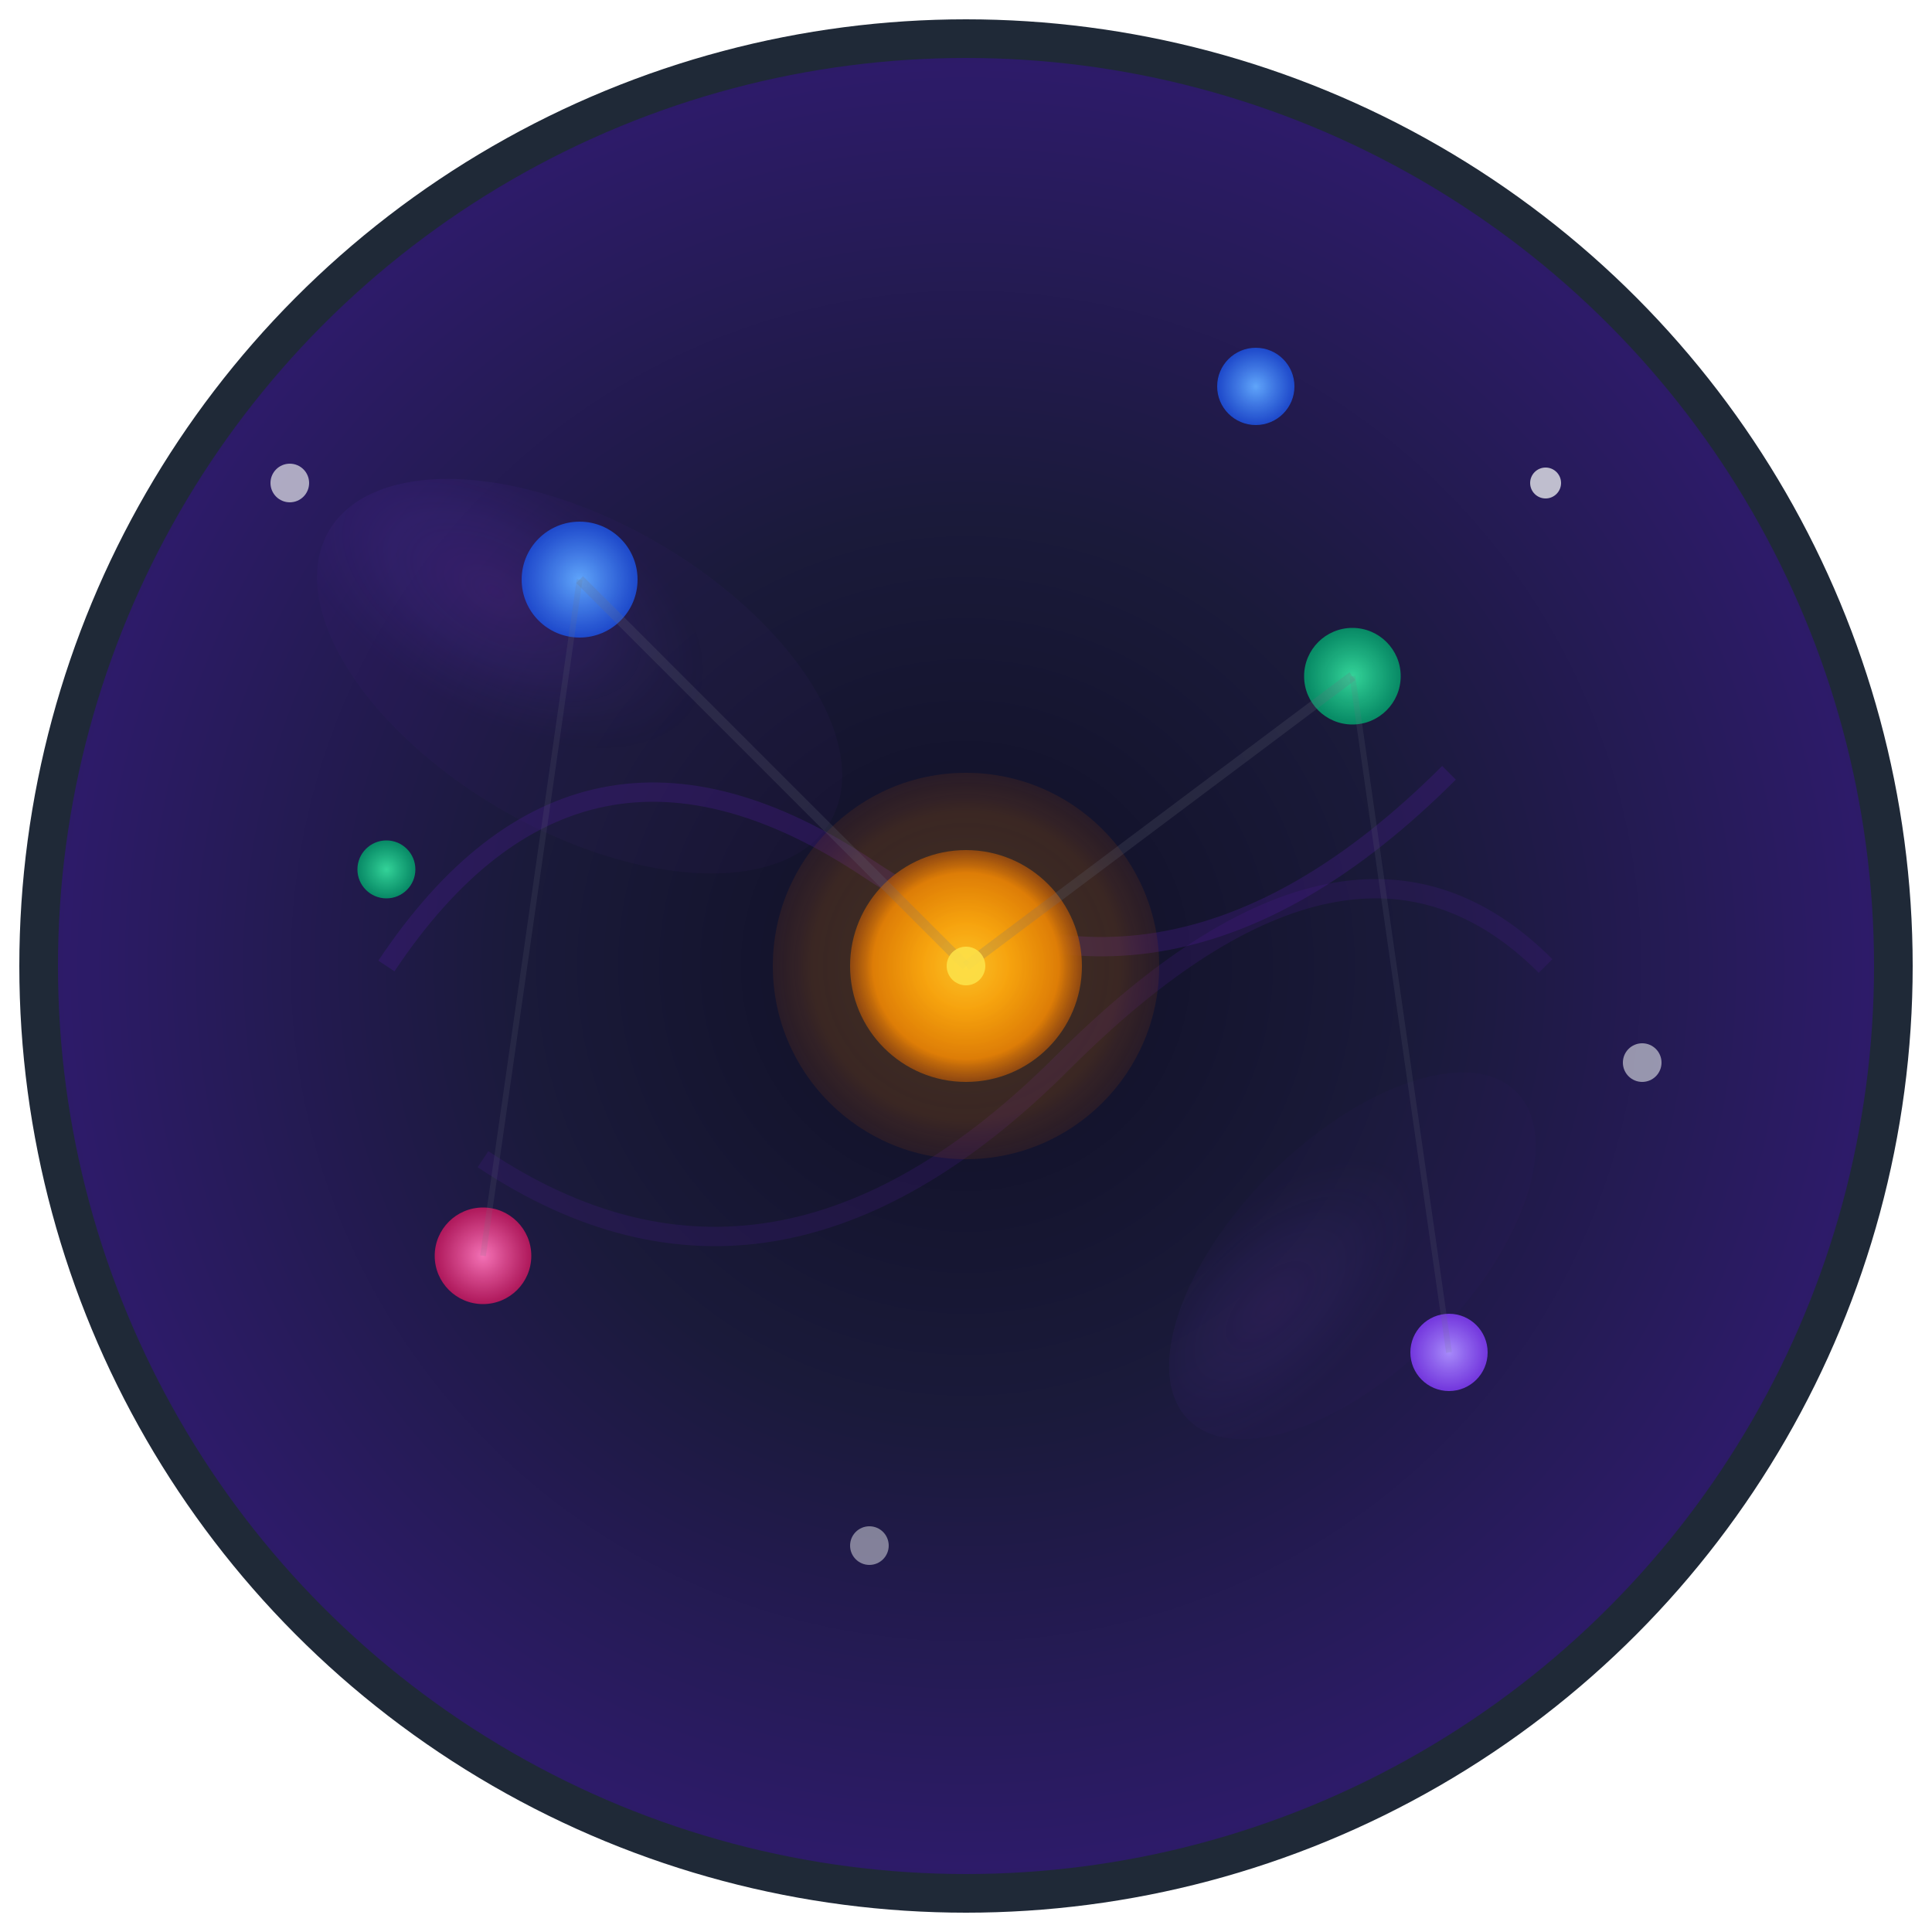 <svg xmlns="http://www.w3.org/2000/svg" viewBox="0 0 100 100" width="100" height="100">
  <defs>
    <!-- Galaxy spiral gradient -->
    <radialGradient id="galaxyBg" cx="50%" cy="50%" r="80%">
      <stop offset="0%" style="stop-color:#0f0f23;stop-opacity:1" />
      <stop offset="30%" style="stop-color:#1a1a3a;stop-opacity:1" />
      <stop offset="60%" style="stop-color:#2d1b69;stop-opacity:1" />
      <stop offset="100%" style="stop-color:#000000;stop-opacity:1" />
    </radialGradient>
    
    <!-- Nebula gradient -->
    <radialGradient id="nebula" cx="30%" cy="40%" r="40%">
      <stop offset="0%" style="stop-color:#9333ea;stop-opacity:0.3" />
      <stop offset="50%" style="stop-color:#7c3aed;stop-opacity:0.2" />
      <stop offset="100%" style="stop-color:#4c1d95;stop-opacity:0.1" />
    </radialGradient>
    
    <!-- Central star gradient -->
    <radialGradient id="centralStar" cx="50%" cy="50%" r="50%">
      <stop offset="0%" style="stop-color:#fbbf24;stop-opacity:1" />
      <stop offset="40%" style="stop-color:#f59e0b;stop-opacity:1" />
      <stop offset="80%" style="stop-color:#d97706;stop-opacity:1" />
      <stop offset="100%" style="stop-color:#92400e;stop-opacity:0.8" />
    </radialGradient>
    
    <!-- Professional stars gradients -->
    <radialGradient id="profStar1" cx="50%" cy="50%" r="50%">
      <stop offset="0%" style="stop-color:#60a5fa;stop-opacity:1" />
      <stop offset="100%" style="stop-color:#1d4ed8;stop-opacity:0.9" />
    </radialGradient>
    
    <radialGradient id="profStar2" cx="50%" cy="50%" r="50%">
      <stop offset="0%" style="stop-color:#34d399;stop-opacity:1" />
      <stop offset="100%" style="stop-color:#059669;stop-opacity:0.9" />
    </radialGradient>
    
    <radialGradient id="profStar3" cx="50%" cy="50%" r="50%">
      <stop offset="0%" style="stop-color:#f472b6;stop-opacity:1" />
      <stop offset="100%" style="stop-color:#be185d;stop-opacity:0.9" />
    </radialGradient>
    
    <radialGradient id="profStar4" cx="50%" cy="50%" r="50%">
      <stop offset="0%" style="stop-color:#a78bfa;stop-opacity:1" />
      <stop offset="100%" style="stop-color:#7c3aed;stop-opacity:0.9" />
    </radialGradient>
  </defs>
  
  <!-- Galaxy background -->
  <circle cx="50" cy="50" r="48" fill="url(#galaxyBg)" stroke="#1f2937" stroke-width="2"/>
  
  <!-- Nebula clouds -->
  <ellipse cx="30" cy="35" rx="15" ry="8" fill="url(#nebula)" opacity="0.6" transform="rotate(30 30 35)"/>
  <ellipse cx="70" cy="65" rx="12" ry="6" fill="url(#nebula)" opacity="0.4" transform="rotate(-45 70 65)"/>
  
  <!-- Galaxy spiral arms (subtle) -->
  <path d="M20,50 Q30,35 45,45 Q60,55 75,40" stroke="#4c1d95" stroke-width="1" fill="none" opacity="0.3"/>
  <path d="M25,60 Q40,70 55,55 Q70,40 80,50" stroke="#4c1d95" stroke-width="1" fill="none" opacity="0.2"/>
  
  <!-- Central star (representing career focus) -->
  <circle cx="50" cy="50" r="6" fill="url(#centralStar)">
    <animate attributeName="opacity" values="0.8;1;0.8" dur="3s" repeatCount="indefinite"/>
  </circle>
  
  <!-- Central star glow -->
  <circle cx="50" cy="50" r="10" fill="url(#centralStar)" opacity="0.2">
    <animate attributeName="r" values="8;12;8" dur="3s" repeatCount="indefinite"/>
    <animate attributeName="opacity" values="0.1;0.3;0.1" dur="3s" repeatCount="indefinite"/>
  </circle>
  
  <!-- Professional stars (representing different careers) -->
  <circle cx="30" cy="30" r="3" fill="url(#profStar1)">
    <animate attributeName="opacity" values="0.7;1;0.7" dur="4s" repeatCount="indefinite"/>
  </circle>
  
  <circle cx="70" cy="35" r="2.5" fill="url(#profStar2)">
    <animate attributeName="opacity" values="0.6;1;0.6" dur="3.5s" repeatCount="indefinite"/>
  </circle>
  
  <circle cx="25" cy="65" r="2.5" fill="url(#profStar3)">
    <animate attributeName="opacity" values="0.8;1;0.8" dur="4.5s" repeatCount="indefinite"/>
  </circle>
  
  <circle cx="75" cy="70" r="2" fill="url(#profStar4)">
    <animate attributeName="opacity" values="0.5;0.9;0.5" dur="3.8s" repeatCount="indefinite"/>
  </circle>
  
  <circle cx="65" cy="20" r="2" fill="url(#profStar1)">
    <animate attributeName="opacity" values="0.6;0.9;0.6" dur="5s" repeatCount="indefinite"/>
  </circle>
  
  <circle cx="20" cy="45" r="1.5" fill="url(#profStar2)">
    <animate attributeName="opacity" values="0.4;0.8;0.4" dur="4.2s" repeatCount="indefinite"/>
  </circle>
  
  <!-- Distant stars -->
  <circle cx="15" cy="25" r="1" fill="#e5e7eb" opacity="0.7">
    <animate attributeName="opacity" values="0.3;0.7;0.3" dur="6s" repeatCount="indefinite"/>
  </circle>
  
  <circle cx="85" cy="55" r="1" fill="#e5e7eb" opacity="0.6">
    <animate attributeName="opacity" values="0.2;0.6;0.2" dur="5.5s" repeatCount="indefinite"/>
  </circle>
  
  <circle cx="45" cy="80" r="1" fill="#e5e7eb" opacity="0.5">
    <animate attributeName="opacity" values="0.1;0.5;0.1" dur="7s" repeatCount="indefinite"/>
  </circle>
  
  <circle cx="80" cy="25" r="0.8" fill="#e5e7eb" opacity="0.8">
    <animate attributeName="opacity" values="0.4;0.8;0.4" dur="4.8s" repeatCount="indefinite"/>
  </circle>
  
  <!-- Constellation lines (connecting careers) -->
  <path d="M50,50 L30,30" stroke="#6b7280" stroke-width="0.5" opacity="0.2"/>
  <path d="M30,30 L25,65" stroke="#6b7280" stroke-width="0.3" opacity="0.15"/>
  <path d="M50,50 L70,35" stroke="#6b7280" stroke-width="0.5" opacity="0.2"/>
  <path d="M70,35 L75,70" stroke="#6b7280" stroke-width="0.3" opacity="0.15"/>
  
  <!-- Galaxy center highlight -->
  <circle cx="50" cy="50" r="1" fill="#fde047" opacity="0.9">
    <animate attributeName="opacity" values="0.7;1;0.7" dur="2s" repeatCount="indefinite"/>
  </circle>
</svg>